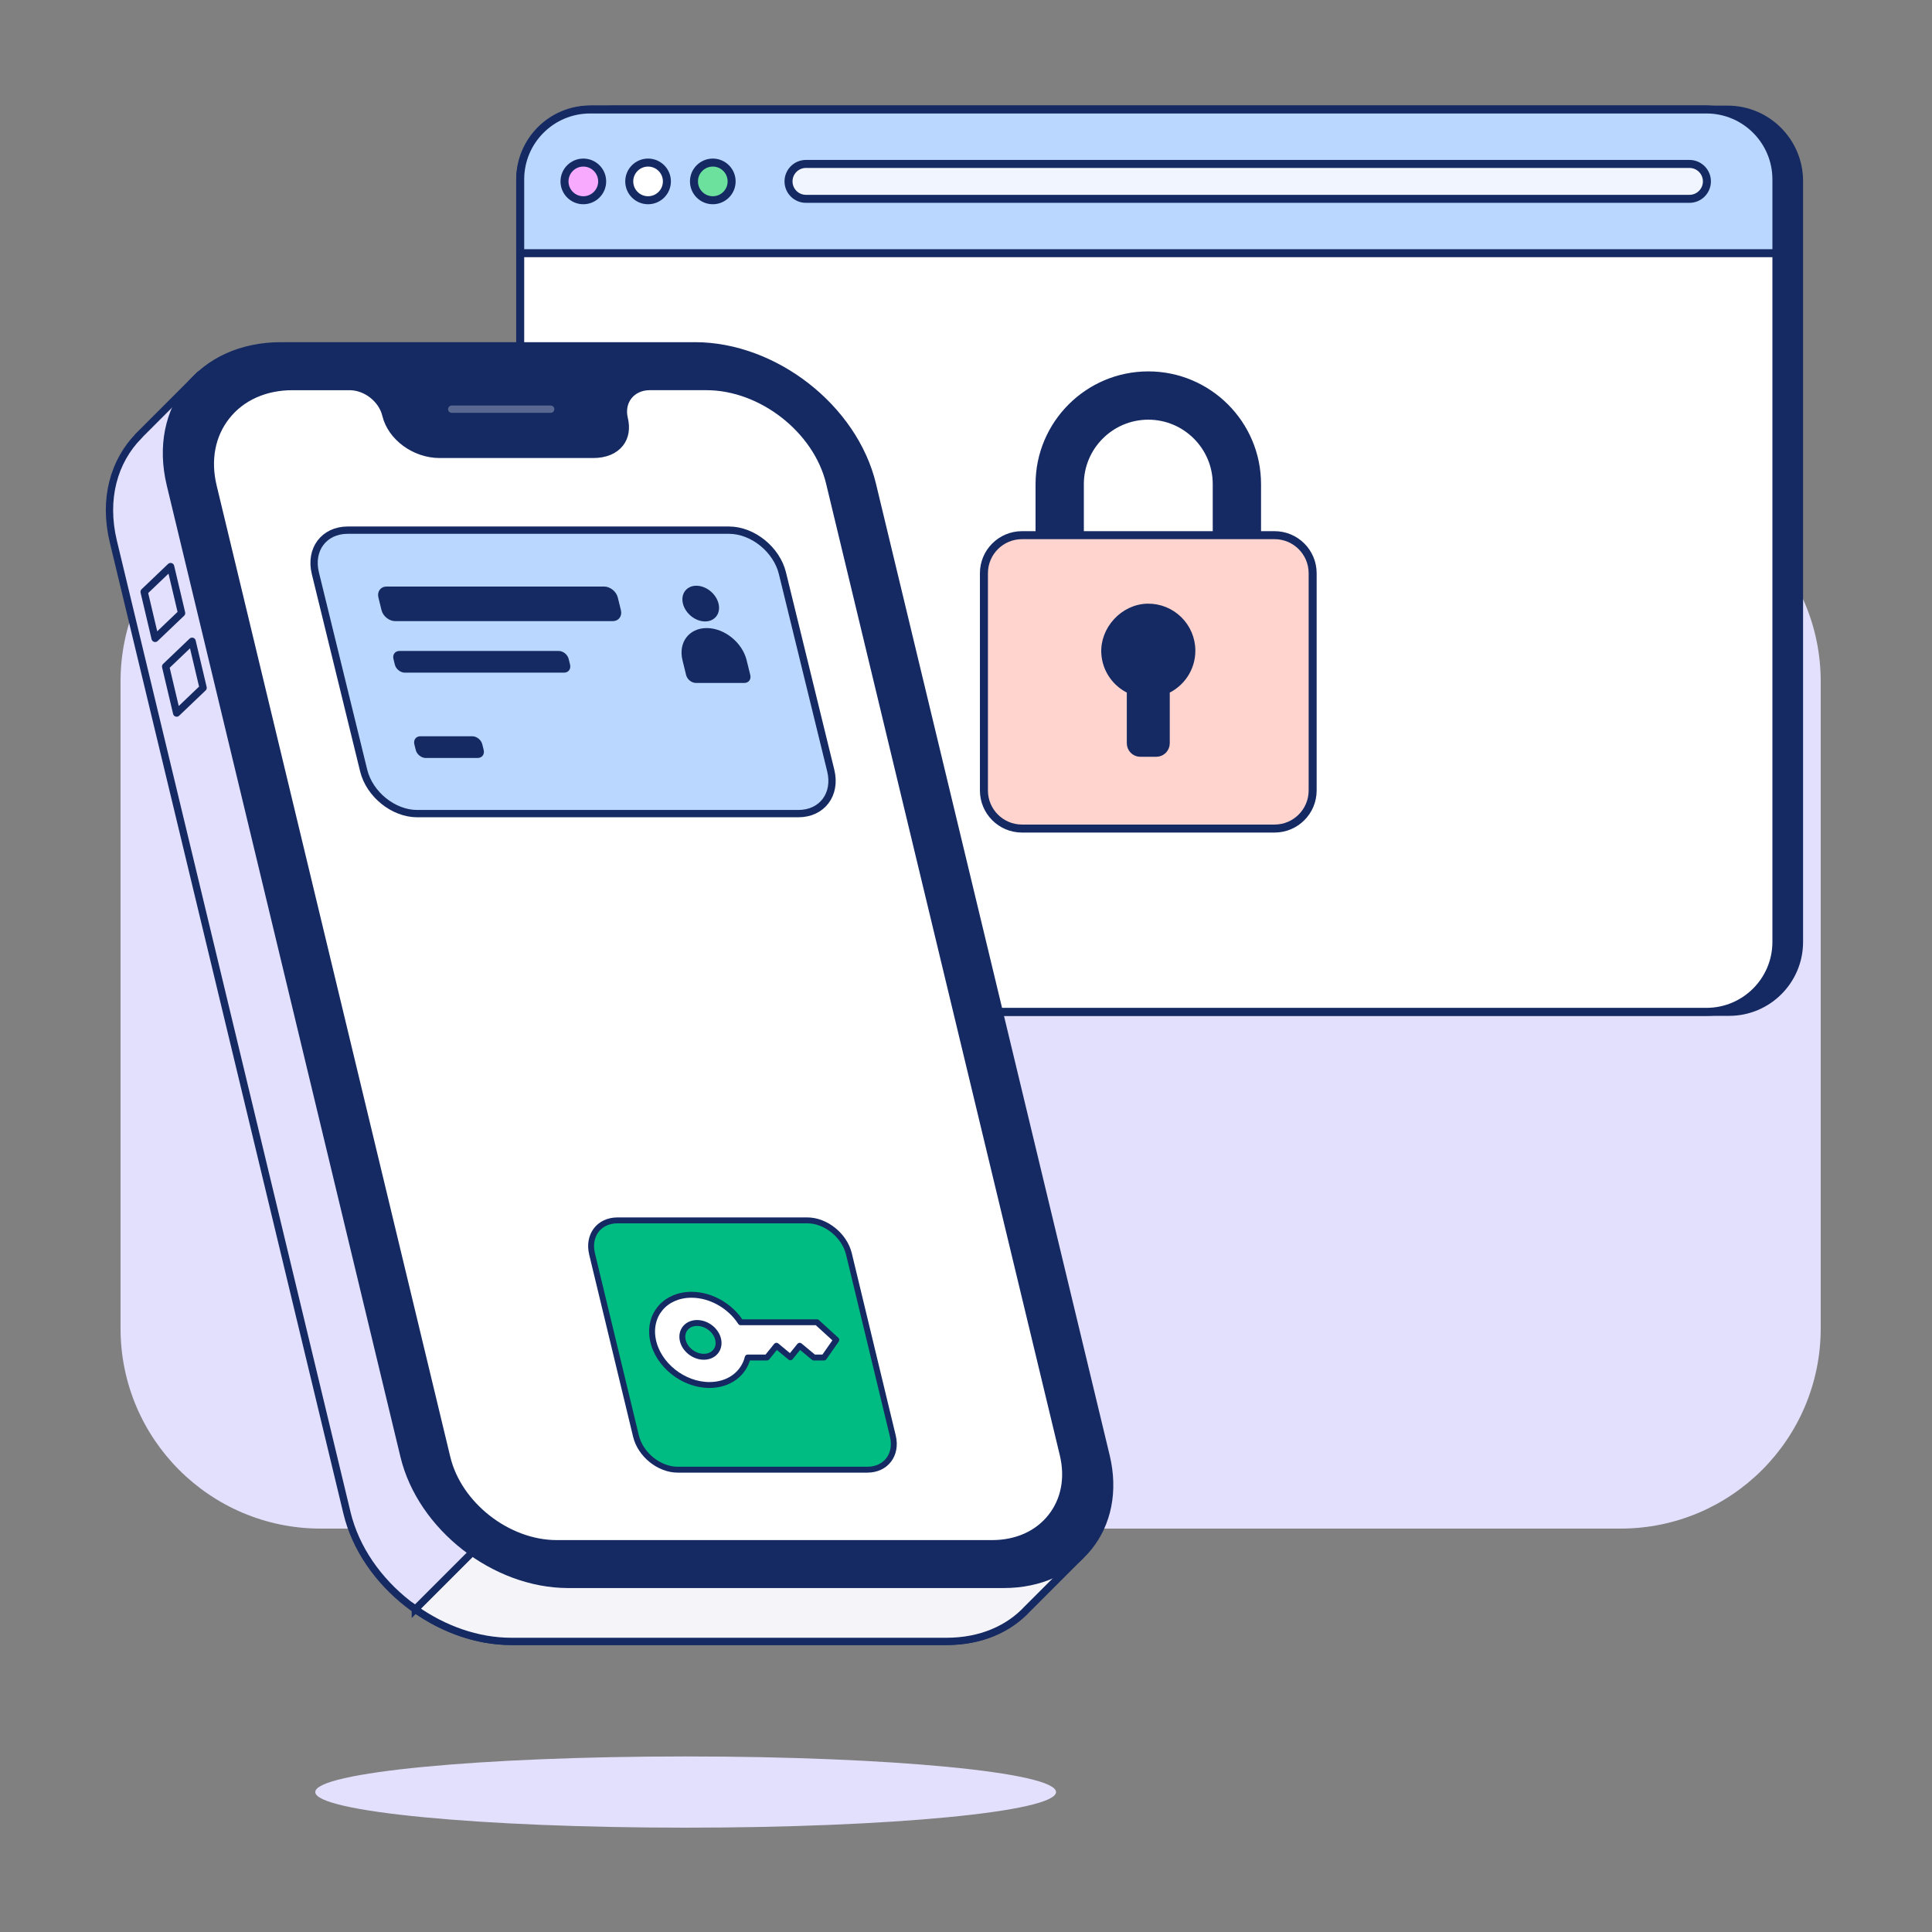 <svg width="300" height="300" viewBox="0 0 300 300" fill="none" xmlns="http://www.w3.org/2000/svg">
<rect x="0" y="0" width="300" height="300" fill="#808080" stroke="none"/>
<path d="M251.636 74.73H49.8C32.634 74.73 18.718 88.646 18.718 105.812V206.276C18.718 223.443 32.634 237.359 49.8 237.359H251.636C268.802 237.359 282.718 223.443 282.718 206.276V105.812C282.718 88.646 268.802 74.73 251.636 74.73Z" fill="#E3E0FD"/>
<path d="M95.388 17.023H268.265C274.387 17.023 279.359 21.995 279.359 28.117V146.264C279.359 152.255 274.494 157.12 268.503 157.12H95.15C89.159 157.12 84.295 152.255 84.295 146.264V28.117C84.295 21.995 89.265 17.023 95.388 17.023Z" fill="#152A62" stroke="#152A62" stroke-width="1.243" stroke-linejoin="round"/>
<path d="M91.868 17.023H264.746C270.868 17.023 275.84 21.995 275.84 28.117V146.264C275.84 152.255 270.975 157.12 264.984 157.12H91.631C85.64 157.12 80.776 152.255 80.776 146.264V28.117C80.776 21.995 85.747 17.023 91.87 17.023H91.868Z" fill="white" stroke="#152A62" stroke-width="1.243" stroke-linejoin="round"/>
<path d="M91.631 17H264.984C270.975 17 275.84 21.864 275.84 27.855V39.314H80.776V27.855C80.776 21.864 85.64 17 91.631 17Z" fill="#BAD8FF" stroke="#152A62" stroke-width="1.243" stroke-linejoin="round"/>
<path d="M262.338 25.456H125.15C123.654 25.456 122.441 26.669 122.441 28.165V28.166C122.441 29.662 123.654 30.875 125.15 30.875H262.338C263.834 30.875 265.047 29.662 265.047 28.166V28.165C265.047 26.669 263.834 25.456 262.338 25.456Z" fill="#F0F5FF" stroke="#152A62" stroke-width="1.243" stroke-linejoin="round"/>
<path d="M90.58 31.093C92.195 31.093 93.504 29.784 93.504 28.169C93.504 26.554 92.195 25.245 90.58 25.245C88.965 25.245 87.656 26.554 87.656 28.169C87.656 29.784 88.965 31.093 90.58 31.093Z" fill="#F8AAFF" stroke="#152A62" stroke-width="1.243" stroke-linejoin="round"/>
<path d="M100.632 31.093C102.247 31.093 103.556 29.784 103.556 28.169C103.556 26.554 102.247 25.245 100.632 25.245C99.017 25.245 97.708 26.554 97.708 28.169C97.708 29.784 99.017 31.093 100.632 31.093Z" fill="white" stroke="#152A62" stroke-width="1.243" stroke-linejoin="round"/>
<path d="M110.683 31.093C112.298 31.093 113.607 29.784 113.607 28.169C113.607 26.554 112.298 25.245 110.683 25.245C109.068 25.245 107.759 26.554 107.759 28.169C107.759 29.784 109.068 31.093 110.683 31.093Z" fill="#6CE19E" stroke="#152A62" stroke-width="1.243" stroke-linejoin="round"/>
<path d="M161.422 88.015V75.176C161.422 65.865 168.997 58.291 178.307 58.291C187.617 58.291 195.192 65.866 195.192 75.176V87.713H188.936V75.176C188.936 69.314 184.168 64.546 178.307 64.546C172.445 64.546 167.678 69.314 167.678 75.176V88.015H161.422Z" fill="#152A62" stroke="#152A62" stroke-width="1.243" stroke-miterlimit="10"/>
<path d="M197.915 83.101H158.696C155.431 83.101 152.784 85.747 152.784 89.012V122.747C152.784 126.011 155.431 128.658 158.696 128.658H197.915C201.18 128.658 203.827 126.011 203.827 122.747V89.012C203.827 85.747 201.18 83.101 197.915 83.101Z" fill="#FFD4CE" stroke="#152A62" stroke-width="1.243" stroke-linejoin="round"/>
<path d="M184.992 101.045C184.992 97.32 181.946 94.307 178.21 94.359C174.514 94.411 171.388 97.809 171.634 101.497C171.803 104.029 173.383 106.169 175.593 107.153V115.415C175.593 116.232 176.255 116.894 177.072 116.894H179.54C180.356 116.894 181.019 116.232 181.019 115.415V107.153C183.359 106.112 184.992 103.771 184.992 101.045Z" fill="#152A62" stroke="#152A62" stroke-width="1.243" stroke-linejoin="round"/>
<path d="M167.453 241.887L164.915 238.57L164.112 238.97C164.129 237.459 163.975 235.89 163.585 234.267L127.296 83.401C124.435 71.508 113.423 61.868 101.064 61.868H35.472C34.631 61.868 33.817 61.921 33.02 62.008L30.685 58.52L21.748 67.458C21.748 67.458 21.739 67.466 21.735 67.471L21.551 67.655L21.555 67.671C17.673 71.621 16.012 77.501 17.596 84.08L53.885 234.946C56.532 245.95 67.948 254.871 79.383 254.871H146.993C152.284 254.871 156.631 252.945 159.537 249.805L167.453 241.887Z" fill="#E3E0FD" stroke="#152A62" stroke-width="1.135" stroke-miterlimit="10"/>
<path d="M64.494 249.876C68.891 252.979 74.13 254.877 79.384 254.877H146.994C152.285 254.877 156.632 252.952 159.537 249.811L167.454 241.894L164.916 238.577L164.113 238.976C164.131 237.494 163.98 235.954 163.605 234.363L75.793 238.578L64.494 249.877V249.876Z" fill="#F5F4F9" stroke="#152A62" stroke-width="1.135" stroke-miterlimit="10"/>
<path d="M155.842 246.024H88.233C76.796 246.024 65.381 237.103 62.734 226.099L26.445 75.233C23.584 63.341 31.285 53.7 43.644 53.7H107.909C120.268 53.7 132.607 63.341 135.467 75.233L171.756 226.099C174.403 237.103 167.278 246.024 155.842 246.024Z" fill="#152A62" stroke="#152A62" stroke-width="1.135" stroke-miterlimit="10"/>
<path d="M86.441 239.712C78.8 239.712 71.144 233.726 69.373 226.368L33.084 75.502C32.105 71.43 32.839 67.57 35.153 64.635C37.496 61.659 41.149 60.021 45.437 60.021H54.27C56.842 60.021 59.323 61.963 59.92 64.443C60.744 67.87 64.41 70.555 68.262 70.555H92.135C93.946 70.555 95.419 69.952 96.282 68.855C97.073 67.851 97.297 66.51 96.927 64.973C96.621 63.708 96.869 62.443 97.607 61.508C98.351 60.562 99.54 60.02 100.867 60.02H109.701C118.264 60.02 126.846 66.726 128.829 74.97L165.118 225.836C165.995 229.484 165.336 232.943 163.262 235.574C161.16 238.243 157.888 239.712 154.05 239.712H86.441Z" fill="white" stroke="#152A62" stroke-width="1.135" stroke-miterlimit="10"/>
<path d="M125.347 189.498H95.895C93.014 189.498 91.241 191.833 91.937 194.715L98.756 222.994C99.451 225.875 102.35 228.211 105.231 228.211H134.683C137.564 228.211 139.336 225.876 138.641 222.994L131.822 194.715C131.127 191.834 128.228 189.498 125.347 189.498Z" fill="#00BC83" stroke="#152A62" stroke-width="0.918" stroke-miterlimit="10"/>
<path d="M126.859 205.321H115.016C113.393 202.812 110.423 201.052 107.371 201.052C103.295 201.052 100.616 204.188 101.387 208.057C102.159 211.927 106.087 215.063 110.163 215.063C113.215 215.063 115.484 213.303 116.106 210.793H119.095L120.566 208.972L122.727 210.76L124.174 208.972L126.371 210.793H127.948L129.86 208.058L126.858 205.323L126.859 205.321ZM109.289 210.68C107.763 210.68 106.291 209.505 106.002 208.056C105.713 206.607 106.717 205.433 108.243 205.433C109.769 205.433 111.241 206.607 111.53 208.056C111.819 209.505 110.816 210.68 109.289 210.68Z" fill="white" stroke="#152A62" stroke-width="0.918" stroke-linejoin="round"/>
<path d="M70.14 63.536H85.509" stroke="#596890" stroke-width="1.135" stroke-miterlimit="10" stroke-linecap="round"/>
<path d="M26.49 87.98L22.383 91.902L24.09 99.124L28.197 95.202L26.49 87.98Z" stroke="#152A62" stroke-width="1.135" stroke-linejoin="round"/>
<path d="M29.829 99.579L25.723 103.501L27.43 110.724L31.537 106.801L29.829 99.579Z" stroke="#152A62" stroke-width="1.135" stroke-linejoin="round"/>
<path d="M106.469 283.8C138.232 283.8 163.981 281.324 163.981 278.27C163.981 275.215 138.232 272.739 106.469 272.739C74.706 272.739 48.957 275.215 48.957 278.27C48.957 281.324 74.706 283.8 106.469 283.8Z" fill="#E3E0FD"/>
<path d="M123.972 126.338H64.775C61.094 126.338 57.378 123.344 56.473 119.653L48.969 89.007C48.065 85.314 50.316 82.322 53.996 82.322H113.193C116.874 82.322 120.59 85.316 121.495 89.007L128.999 119.653C129.904 123.345 127.652 126.338 123.972 126.338Z" fill="#BAD8FF" stroke="#152A62" stroke-width="1.135" stroke-miterlimit="10"/>
<path d="M111.139 95.813C112.042 94.805 111.73 93.054 110.444 91.901C109.157 90.748 107.382 90.63 106.479 91.638C105.576 92.645 105.888 94.397 107.174 95.55C108.461 96.703 110.236 96.82 111.139 95.813Z" fill="#152A62"/>
<path d="M109.735 97.526C106.984 97.526 105.302 99.764 105.977 102.523L106.539 104.819C106.705 105.497 107.387 106.047 108.062 106.047H115.579C116.254 106.047 116.667 105.497 116.502 104.819L115.94 102.523C115.264 99.764 112.486 97.526 109.735 97.526Z" fill="#152A62"/>
<path d="M95.126 96.448H61.361C60.421 96.448 59.471 95.683 59.239 94.74L58.76 92.785C58.53 91.842 59.104 91.077 60.045 91.077H93.811C94.751 91.077 95.701 91.842 95.932 92.785L96.411 94.74C96.642 95.683 96.067 96.448 95.126 96.448Z" fill="#152A62"/>
<path d="M87.578 104.451H62.863C62.173 104.451 61.478 103.891 61.309 103.2L61.095 102.329C60.926 101.638 61.347 101.078 62.036 101.078H86.752C87.441 101.078 88.137 101.638 88.306 102.329L88.519 103.2C88.688 103.891 88.267 104.451 87.578 104.451Z" fill="#152A62"/>
<path d="M74.163 117.699H66.107C65.418 117.699 64.722 117.139 64.553 116.448L64.34 115.577C64.171 114.886 64.592 114.326 65.281 114.326H73.336C74.025 114.326 74.721 114.886 74.89 115.577L75.104 116.448C75.273 117.139 74.852 117.699 74.163 117.699Z" fill="#152A62"/>
</svg>

